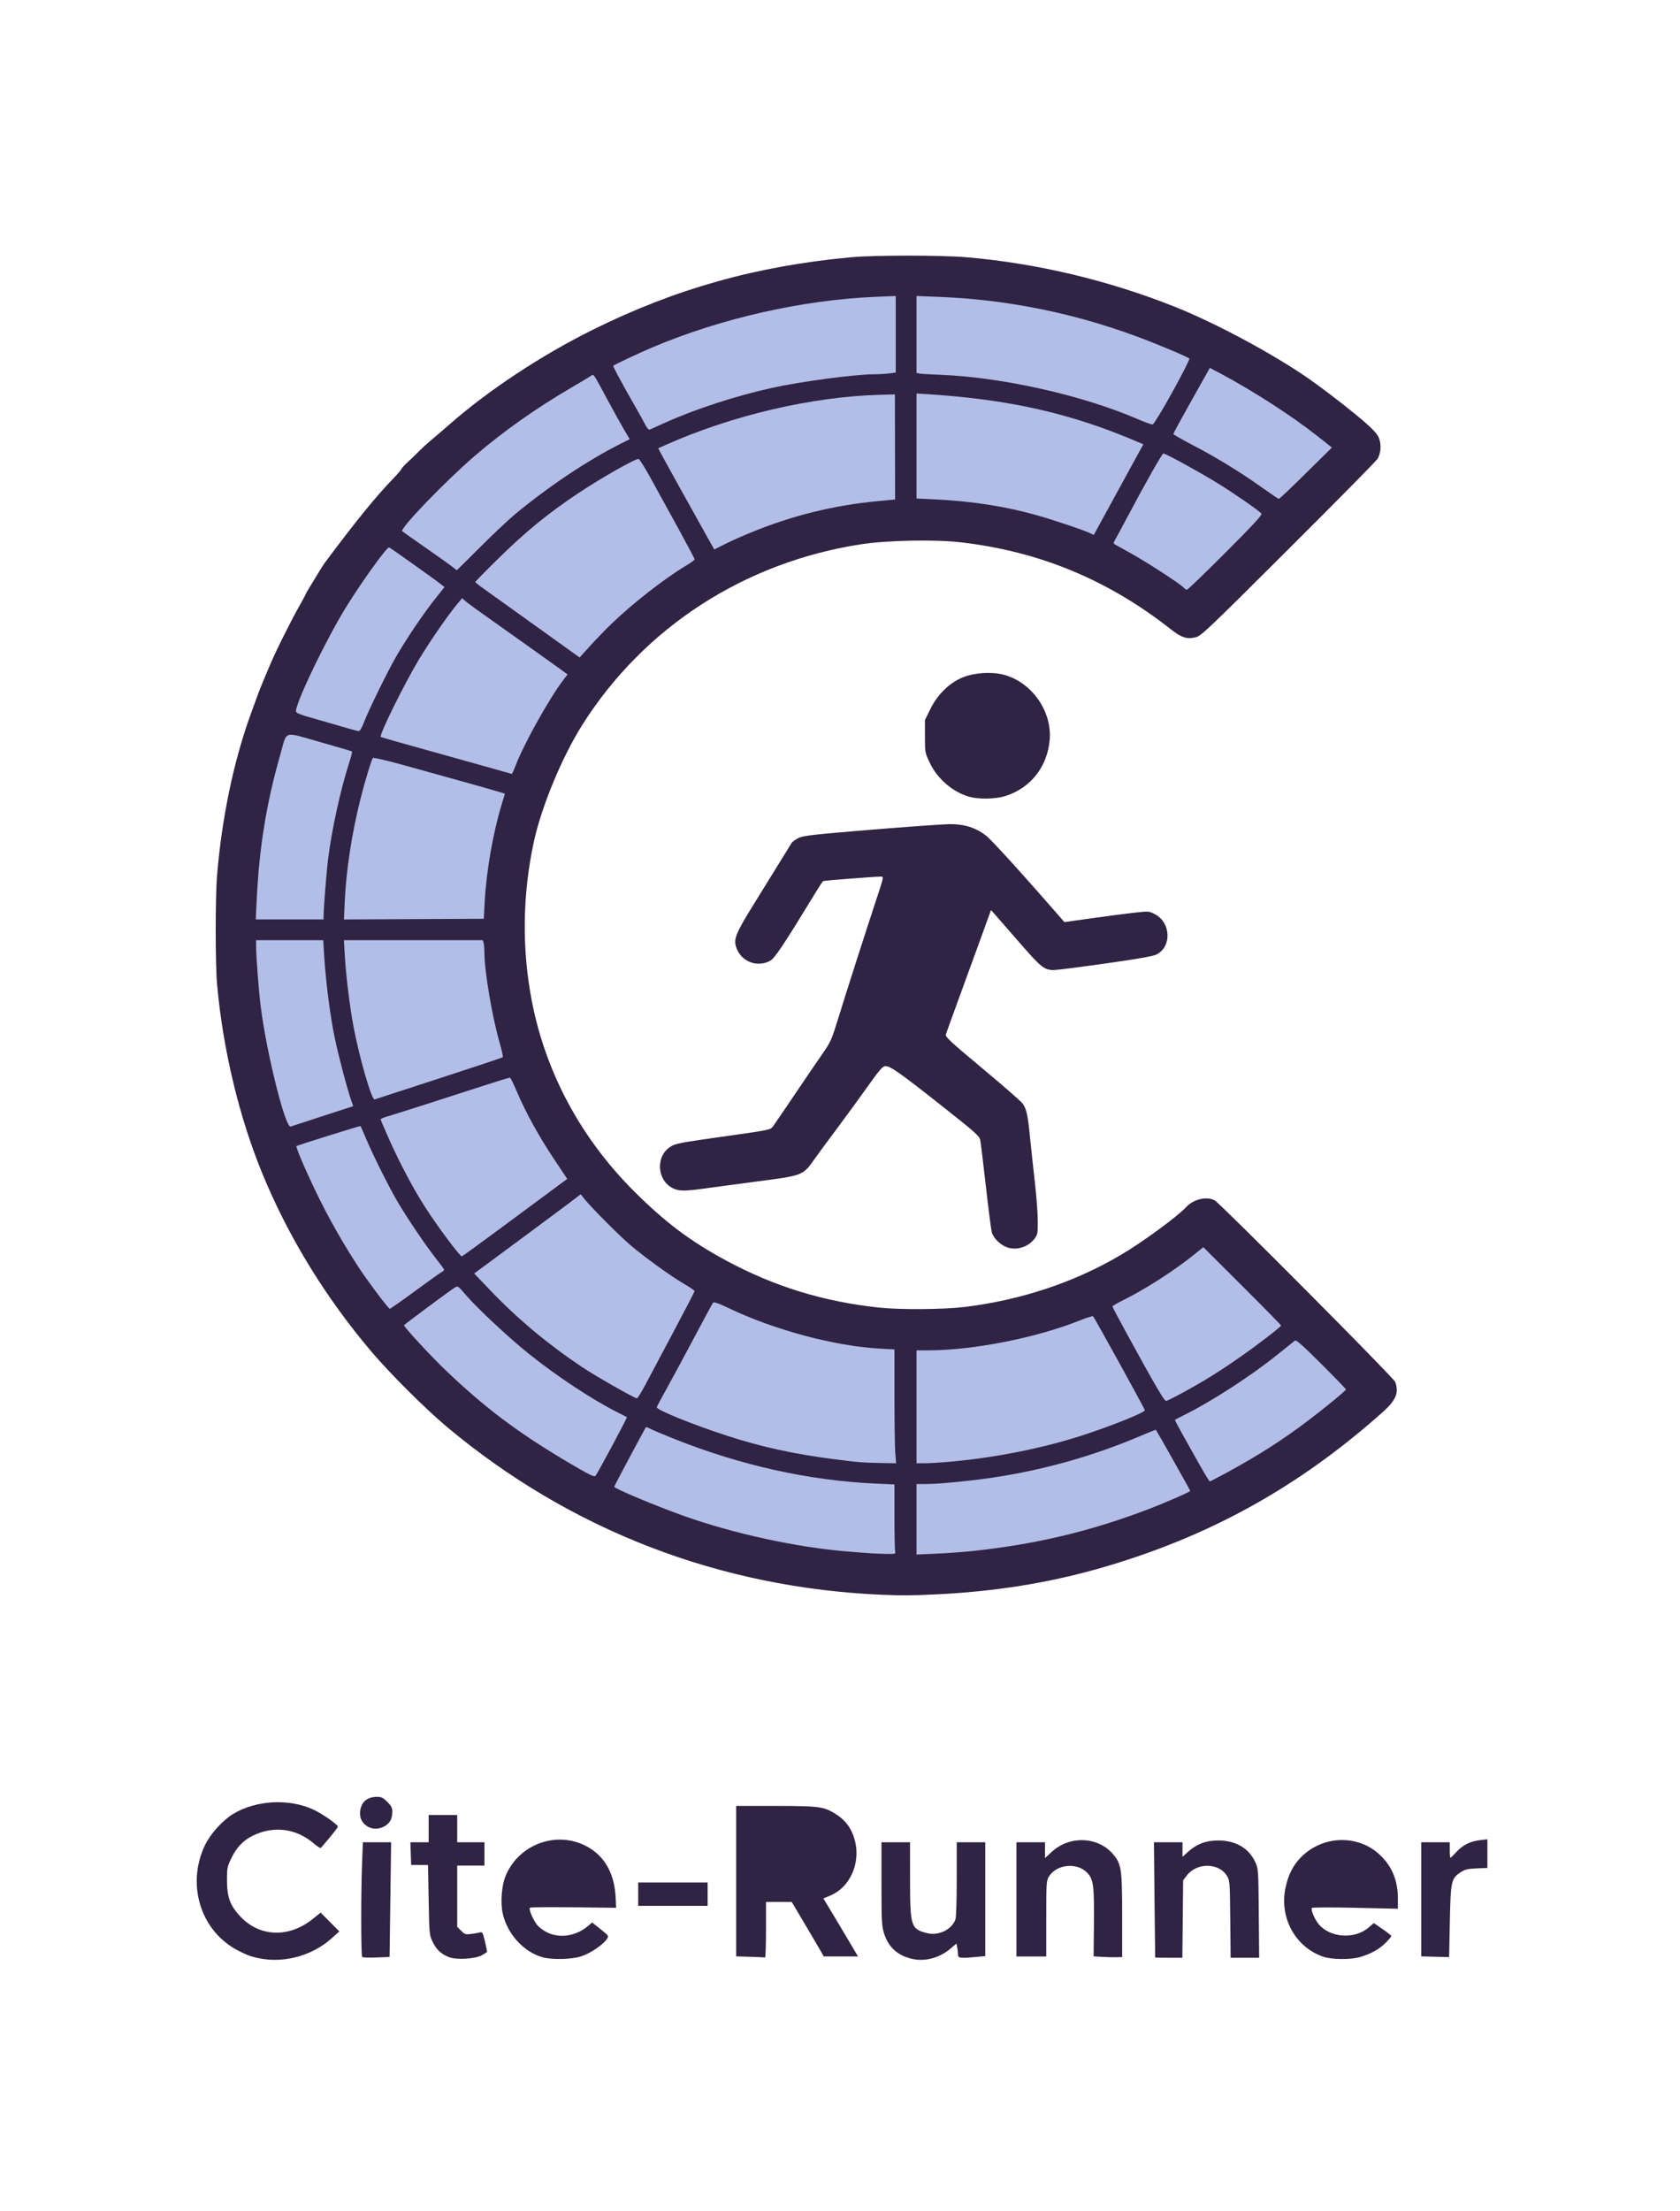 <?xml version="1.0" encoding="UTF-8" standalone="no"?>
<!-- Created with Inkscape (http://www.inkscape.org/) -->

<svg
   width="109.802mm"
   height="144.462mm"
   viewBox="0 0 109.802 144.462"
   version="1.1"
   id="svg23826"
   inkscape:version="1.1.2 (0a00cf5339, 2022-02-04)"
   sodipodi:docname="cite-runner-logo.svg"
   inkscape:export-filename="/home/ricardo/Pictures/cite-runner/cite-runner-logo.png"
   inkscape:export-xdpi="96"
   inkscape:export-ydpi="96"
   xmlns:inkscape="http://www.inkscape.org/namespaces/inkscape"
   xmlns:sodipodi="http://sodipodi.sourceforge.net/DTD/sodipodi-0.dtd"
   xmlns="http://www.w3.org/2000/svg"
   xmlns:svg="http://www.w3.org/2000/svg">
  <sodipodi:namedview
     id="namedview23828"
     pagecolor="#505050"
     bordercolor="#eeeeee"
     borderopacity="1"
     inkscape:pageshadow="0"
     inkscape:pageopacity="0"
     inkscape:pagecheckerboard="true"
     inkscape:document-units="mm"
     showgrid="false"
     fit-margin-top="0"
     fit-margin-left="0"
     fit-margin-right="0"
     fit-margin-bottom="0"
     inkscape:zoom="1.2810466"
     inkscape:cx="157.29327"
     inkscape:cy="286.87482"
     inkscape:window-width="1920"
     inkscape:window-height="1016"
     inkscape:window-x="0"
     inkscape:window-y="27"
     inkscape:window-maximized="1"
     inkscape:current-layer="layer1" />
  <defs
     id="defs23823" />
  <g
     inkscape:label="Layer 1"
     inkscape:groupmode="layer"
     id="layer1"
     transform="translate(-30.665,-18.539)">
    <g
       id="g23821"
       style="display:inline"
       transform="matrix(0.265,0,0,0.265,-5.8712202e-7,2.9559657e-6)">
      <path
         style="display:inline;fill:#302343;fill-opacity:1;stroke-width:0.32"
         d="m 333.44,463.15 c -40.118,-1.674 -76.992,-15.875 -107.517,-41.407 -5.117,-4.28 -13.937,-13.058 -18.426,-18.337 -11.464,-13.483 -20.664,-28.482 -27.115,-44.206 -5.697,-13.887 -9.67,-30.477 -11.111,-46.4 -0.47,-5.193 -0.472,-21.648 -0.004,-27.2 1.2,-14.228 4.12,-28.135 8.329,-39.68 0.385,-1.056 1.067,-2.928 1.515,-4.16 0.448,-1.232 1.066,-2.816 1.373,-3.52 0.307,-0.704 1.08,-2.543 1.718,-4.087 1.362,-3.296 5.04,-10.704 7.345,-14.793 0.893,-1.584 1.625,-2.952 1.626,-3.04 0.002,-0.088 0.546,-1.024 1.209,-2.08 0.664,-1.056 1.587,-2.568 2.052,-3.36 0.465,-0.792 1.079,-1.753 1.365,-2.136 7.871,-10.532 12.584,-16.332 16.955,-20.861 1.081,-1.12 1.965,-2.153 1.965,-2.294 0,-0.142 0.675,-0.881 1.5,-1.644 0.825,-0.762 2.144,-2.034 2.93,-2.826 0.787,-0.792 2.049,-1.944 2.804,-2.56 0.756,-0.616 2.879,-2.438 4.718,-4.048 9.538,-8.351 22.509,-16.92 35.045,-23.152 20.476,-10.18 40.411,-15.789 63.881,-17.974 5.732,-0.534 22.207,-0.534 28.48,2.5e-4 17.338,1.475 35.065,5.694 51.52,12.262 10.086,4.026 24.57,11.824 33.12,17.833 4.755,3.342 12.259,9.244 14.776,11.621 1.654,1.563 2.219,2.336 2.506,3.428 0.394,1.499 0.215,3.167 -0.481,4.498 -0.233,0.446 -10.127,10.477 -21.986,22.291 -20.965,20.886 -21.605,21.489 -23.135,21.815 -2.063,0.44 -3.347,-0.006 -5.978,-2.076 -15.469,-12.168 -32.413,-19.169 -51.782,-21.396 -6.351,-0.73 -18.086,-0.501 -24.48,0.478 -28.778,4.406 -53.588,20.453 -68.798,44.499 -5.038,7.965 -10.12,20.231 -11.998,28.96 -2.804,13.032 -2.958,26.421 -0.452,39.292 3.415,17.54 12.069,33.644 25.068,46.651 7.733,7.738 13.994,12.45 22.9,17.239 11.935,6.417 24.007,10.117 37.76,11.573 5.131,0.543 15.822,0.462 20.932,-0.158 13.957,-1.695 27.154,-6.086 38.588,-12.839 5.388,-3.182 13.958,-9.459 16.16,-11.836 1.774,-1.915 5.01,-2.667 6.976,-1.622 1.346,0.716 44.152,43.744 44.529,44.761 0.977,2.631 0.196,4.529 -3.06,7.43 -20.793,18.529 -42.746,30.69 -69.246,38.361 -12.926,3.742 -26.264,5.895 -40.8,6.587 -6.344,0.302 -8.304,0.318 -13.28,0.111 z"
         id="path12905" />
      <g
         id="g21231"
         style="fill:#302343;fill-opacity:1">
        <path
           style="display:inline;fill:#302343;fill-opacity:1;stroke-width:0.32"
           d="m 354.846,266.416 c -4.093,-1.129 -7.893,-4.378 -9.806,-8.383 -1.19,-2.492 -1.2,-2.548 -1.2,-6.536 v -4.023 l 1.353,-2.732 c 1.78,-3.593 4.71,-6.454 7.955,-7.768 2.905,-1.176 7.024,-1.455 10.052,-0.682 6.885,1.758 12.007,8.953 11.41,16.027 -0.566,6.713 -4.746,11.985 -11.044,13.931 -2.353,0.727 -6.404,0.804 -8.721,0.165 z"
           id="path12957" />
        <path
           style="display:inline;fill:#302343;fill-opacity:1;stroke-width:0.32"
           d="m 364.04,377.466 c -1.645,-0.608 -3.345,-2.299 -3.717,-3.697 -0.165,-0.621 -0.822,-5.737 -1.46,-11.369 -0.638,-5.632 -1.261,-10.744 -1.384,-11.36 -0.201,-1.003 -1.193,-1.885 -9.492,-8.438 -10.334,-8.161 -12.666,-9.806 -13.877,-9.792 -0.704,0.008 -1.391,0.796 -4.51,5.177 -2.024,2.842 -5.412,7.482 -7.529,10.31 -2.117,2.828 -4.52,6.092 -5.34,7.252 -3.028,4.285 -2.818,4.202 -14.491,5.722 -4.048,0.527 -9.439,1.249 -11.981,1.604 -5.784,0.808 -7.087,0.808 -8.672,0 -3.826,-1.952 -4.192,-7.753 -0.637,-10.105 1.382,-0.914 1.733,-0.981 14.879,-2.844 9.762,-1.383 9.919,-1.417 10.56,-2.291 0.358,-0.488 2.742,-3.989 5.299,-7.78 2.556,-3.791 5.634,-8.308 6.84,-10.036 2.082,-2.985 2.284,-3.442 4.031,-9.12 1.928,-6.263 6.516,-20.567 9.437,-29.418 1.695,-5.137 1.707,-5.2 0.982,-5.2 -1.522,0 -14.019,0.973 -14.238,1.109 -0.126,0.078 -0.783,1.048 -1.459,2.157 -8.525,13.968 -10.505,16.936 -11.708,17.549 -3.327,1.698 -7.266,0.013 -8.339,-3.566 -0.579,-1.934 0.055,-3.446 4.346,-10.369 3.126,-5.043 7.446,-12.029 9.327,-15.083 0.232,-0.376 1.04,-0.978 1.798,-1.338 1.182,-0.562 3.709,-0.846 17.857,-2.009 9.064,-0.745 17.776,-1.367 19.36,-1.382 3.57,-0.034 6.429,0.861 8.951,2.802 1.378,1.061 8.981,9.422 18.329,20.157 l 1.039,1.194 6.801,-0.958 c 3.74,-0.527 8.434,-1.138 10.43,-1.358 3.604,-0.397 3.639,-0.394 5.118,0.388 3.92,2.074 4.147,7.982 0.38,9.904 -0.858,0.438 -4.514,1.084 -12.614,2.23 -6.273,0.887 -11.984,1.614 -12.69,1.614 -2.393,0 -3.154,-0.604 -8.49,-6.743 -2.801,-3.223 -5.532,-6.352 -6.067,-6.953 l -0.973,-1.093 -2.771,7.634 c -1.524,4.199 -3.984,10.946 -5.465,14.994 -1.482,4.048 -2.788,7.665 -2.904,8.039 -0.181,0.585 1.058,1.737 8.999,8.363 5.065,4.226 9.52,8.11 9.9,8.63 0.985,1.347 1.312,2.807 1.849,8.248 0.26,2.64 0.796,7.608 1.189,11.04 0.394,3.432 0.724,7.763 0.733,9.624 0.016,3.194 -0.031,3.447 -0.845,4.515 -1.543,2.024 -4.458,2.905 -6.778,2.047 z"
           id="path12955" />
      </g>
      <g
         id="g13019"
         style="fill:#b2bee7;fill-opacity:1">
        <path
           style="display:inline;fill:#b2bee7;fill-opacity:1;stroke-width:0.32"
           d="m 404.889,166.584 c 2.428,-4.383 4.302,-8.079 4.163,-8.215 -0.49,-0.48 -8.324,-3.756 -13.587,-5.681 -15.603,-5.708 -31.85,-8.915 -48.345,-9.544 l -5.36,-0.204 v 9.484 9.484 l 0.72,0.146 c 0.396,0.08 2.736,0.223 5.2,0.316 15.074,0.571 34.915,5.016 48.48,10.859 1.848,0.796 3.575,1.42 3.837,1.386 0.263,-0.034 2.455,-3.633 4.892,-8.03 z"
           id="path12953" />
        <path
           style="display:inline;fill:#b2bee7;fill-opacity:1;stroke-width:0.32"
           d="m 279.84,174.136 c 7.375,-3.322 17.273,-6.545 26.166,-8.521 7.115,-1.581 20.508,-3.372 25.265,-3.378 1.105,-0.002 2.765,-0.094 3.689,-0.205 l 1.68,-0.202 v -9.446 -9.446 l -5.04,0.207 c -17.956,0.739 -38.307,5.357 -55.072,12.498 -3.521,1.5 -9.203,4.176 -9.583,4.513 -0.108,0.096 2.657,5.207 5.37,9.921 1.013,1.76 2.157,3.824 2.543,4.587 0.4,0.79 0.866,1.315 1.082,1.221 0.209,-0.091 1.964,-0.879 3.9,-1.751 z"
           id="path12951" />
        <path
           style="display:inline;fill:#b2bee7;fill-opacity:1;stroke-width:0.32"
           d="m 437.801,186.63 6.411,-6.33 -3.626,-2.868 c -6.149,-4.863 -15.814,-11.103 -23.691,-15.296 l -2.785,-1.483 -1.749,3.114 c -5.538,9.858 -7.24,12.96 -7.24,13.197 0,0.145 2.196,1.405 4.88,2.8 5.743,2.984 11.703,6.637 17.04,10.447 2.112,1.508 3.955,2.743 4.095,2.746 0.14,0.003 3.14,-2.844 6.666,-6.326 z"
           id="path12949" />
        <path
           style="display:inline;fill:#b2bee7;fill-opacity:1;stroke-width:0.32"
           d="m 390.35,192.949 c 2.63,-4.834 5.363,-9.835 6.074,-11.114 l 1.292,-2.325 -1.178,-0.507 c -16.381,-7.044 -31.52,-10.519 -51.498,-11.819 l -3.28,-0.214 v 12.947 12.947 l 4.56,0.22 c 9.131,0.44 17.45,1.733 25.054,3.893 4.818,1.369 12.298,3.908 13.509,4.586 0.303,0.17 0.581,0.278 0.618,0.242 0.037,-0.037 2.219,-4.022 4.849,-8.856 z"
           id="path12947" />
        <path
           style="display:inline;fill:#b2bee7;fill-opacity:1;stroke-width:0.32"
           d="m 300.803,201.292 c 10.288,-4.229 20.51,-6.755 31.517,-7.789 l 4.16,-0.391 -0.024,-12.956 -0.024,-12.956 -3.656,0.096 c -16.755,0.439 -36.533,5.062 -52.865,12.358 l -1.848,0.826 0.533,1.04 c 0.521,1.018 8.596,15.582 11.708,21.115 l 1.571,2.795 2.551,-1.282 c 1.403,-0.705 4.273,-1.99 6.377,-2.855 z"
           id="path12945" />
        <path
           style="display:inline;fill:#b2bee7;fill-opacity:1;stroke-width:0.32"
           d="m 234.136,204.857 c 3.137,-3.137 7,-6.779 8.584,-8.093 8.237,-6.835 17.938,-13.315 25.994,-17.363 l 2.314,-1.163 -1.448,-2.45 c -0.797,-1.347 -2.613,-4.623 -4.036,-7.279 -3.383,-6.312 -3.425,-6.377 -3.885,-6.007 -0.208,0.168 -2.539,1.567 -5.179,3.11 -8.532,4.985 -16.552,10.647 -23.485,16.582 -7.216,6.176 -18.76,18.136 -18.083,18.733 0.158,0.139 2.88,2.06 6.048,4.267 3.168,2.208 6.12,4.313 6.56,4.679 0.44,0.366 0.825,0.671 0.856,0.676 0.031,0.006 2.623,-2.556 5.76,-5.692 z"
           id="path12943" />
        <path
           style="display:inline;fill:#b2bee7;fill-opacity:1;stroke-width:0.32"
           d="m 417.995,206.172 c 6.954,-6.966 9.09,-9.286 8.834,-9.595 -0.572,-0.69 -6.304,-4.675 -10.427,-7.251 -4.169,-2.604 -13.184,-7.567 -13.747,-7.567 -0.32,0 -4.348,7.115 -9.148,16.16 -1.214,2.288 -2.446,4.573 -2.737,5.078 -0.467,0.81 -0.473,0.953 -0.049,1.211 0.264,0.161 2.064,1.163 4,2.226 3.795,2.084 12.24,7.577 12.934,8.413 0.233,0.281 0.592,0.511 0.797,0.511 0.205,0 4.5,-4.134 9.544,-9.188 z"
           id="path12941" />
        <path
           style="display:inline;fill:#b2bee7;fill-opacity:1;stroke-width:0.32"
           d="m 266.378,223.902 c 5.288,-5.116 13.261,-11.342 18.572,-14.504 1.144,-0.681 2.082,-1.37 2.085,-1.53 0.003,-0.161 -1.824,-3.617 -4.06,-7.68 -2.236,-4.063 -5.249,-9.547 -6.696,-12.187 -1.447,-2.64 -2.822,-4.838 -3.055,-4.886 -0.729,-0.147 -9.142,4.62 -14.824,8.401 -7.451,4.958 -13.052,9.528 -19.76,16.126 -3.124,3.073 -5.68,5.679 -5.68,5.791 0,0.112 0.612,0.641 1.36,1.174 0.748,0.533 6.533,4.678 12.855,9.211 l 11.495,8.242 2.563,-2.83 c 1.41,-1.556 3.725,-3.954 5.145,-5.328 z"
           id="path12939" />
        <path
           style="display:inline;fill:#b2bee7;fill-opacity:1;stroke-width:0.32"
           d="m 205.401,248.24 c 1.159,-3.059 5.758,-12.464 8.019,-16.402 2.491,-4.337 6.725,-10.594 9.694,-14.325 l 2.234,-2.807 -0.902,-0.713 c -1.591,-1.257 -12.381,-8.93 -12.764,-9.077 -0.494,-0.19 -6.603,8.27 -10.49,14.527 -4.81,7.743 -12.169,22.92 -12.479,25.737 -0.065,0.585 0.494,0.816 5.208,2.158 2.904,0.827 6.288,1.801 7.52,2.165 1.232,0.364 2.457,0.678 2.722,0.699 0.31,0.024 0.751,-0.674 1.24,-1.963 z"
           id="path12937" />
        <path
           style="display:inline;fill:#b2bee7;fill-opacity:1;stroke-width:0.32"
           d="m 242.844,258.8 c 2.071,-5.445 8.444,-16.851 11.966,-21.413 l 0.889,-1.152 -2.17,-1.581 c -1.193,-0.869 -5.122,-3.672 -8.729,-6.227 -11.891,-8.423 -13.592,-9.646 -14.353,-10.32 l -0.753,-0.667 -1.167,1.393 c -2.263,2.7 -6.747,9.18 -9.43,13.628 -3.686,6.111 -9.92,18.75 -9.467,19.194 0.071,0.07 5.17,1.523 11.33,3.229 6.16,1.706 13.36,3.718 16,4.471 2.64,0.753 4.873,1.386 4.962,1.407 0.089,0.021 0.504,-0.862 0.922,-1.962 z"
           id="path12935" />
        <path
           style="display:inline;fill:#b2bee7;fill-opacity:1;stroke-width:0.32"
           d="m 235.26,292.32 c 0.391,-7.39 2.006,-16.76 4.08,-23.666 l 0.905,-3.015 -2.122,-0.643 c -1.167,-0.354 -4.786,-1.38 -8.042,-2.28 -3.256,-0.9 -9.565,-2.656 -14.02,-3.9 -4.646,-1.298 -8.215,-2.142 -8.37,-1.979 -0.341,0.36 -1.959,5.672 -3.054,10.031 -2.155,8.574 -3.54,17.603 -3.895,25.375 l -0.201,4.403 17.25,-0.083 L 235.04,296.48 Z"
           id="path12933" />
        <path
           style="display:inline;fill:#b2bee7;fill-opacity:1;stroke-width:0.32"
           d="m 195.527,295.92 c 0.021,-2.297 0.699,-10.9 1.129,-14.32 0.906,-7.213 3.046,-16.952 5.183,-23.59 0.466,-1.447 0.782,-2.694 0.704,-2.773 -0.079,-0.078 -3.671,-1.138 -7.983,-2.355 -9.178,-2.591 -7.968,-2.983 -9.722,3.153 -3.441,12.036 -5.199,22.922 -5.824,36.045 l -0.217,4.56 h 8.361 8.361 z"
           id="path12931" />
        <path
           style="display:inline;fill:#b2bee7;fill-opacity:1;stroke-width:0.32"
           d="m 224.012,335.845 c 8.529,-2.765 15.598,-5.121 15.707,-5.236 0.11,-0.115 -0.22,-1.649 -0.733,-3.409 -1.837,-6.306 -3.779,-17.697 -3.79,-22.23 -0.003,-0.973 -0.091,-2.094 -0.197,-2.49 l -0.193,-0.72 h -17.131 -17.131 l 0.221,3.92 c 0.264,4.691 1.226,12.507 2.136,17.36 1.447,7.717 4.504,18.254 5.216,17.981 0.213,-0.082 7.366,-2.411 15.896,-5.176 z"
           id="path12929" />
        <path
           style="display:inline;fill:#b2bee7;fill-opacity:1;stroke-width:0.32"
           d="m 195.353,345.105 7.485,-2.424 -0.417,-1.183 c -1.052,-2.983 -3.165,-10.976 -4.166,-15.762 -1.119,-5.352 -2.204,-13.858 -2.599,-20.377 l -0.218,-3.6 H 187.159 178.88 v 1.415 c 0,2.57 0.656,11.161 1.148,15.026 1.469,11.546 6.085,30.002 7.379,29.506 0.253,-0.097 3.829,-1.267 7.945,-2.601 z"
           id="path12927" />
        <path
           style="display:inline;fill:#b2bee7;fill-opacity:1;stroke-width:0.32"
           d="m 238.751,373.092 c 4.823,-3.567 10.591,-7.836 12.818,-9.486 l 4.049,-3 -3.25,-4.863 c -3.693,-5.525 -7.007,-11.536 -9.146,-16.587 -0.804,-1.9 -1.577,-3.479 -1.717,-3.508 -0.14,-0.029 -2.948,0.824 -6.24,1.897 -8.101,2.64 -22.63,7.281 -24.306,7.764 -0.748,0.216 -1.36,0.501 -1.36,0.634 0,0.133 1.014,2.501 2.252,5.262 2.623,5.847 5.985,12.151 8.812,16.525 3.137,4.853 8.579,12.124 8.967,11.979 0.193,-0.072 4.297,-3.05 9.12,-6.617 z"
           id="path12925" />
        <path
           style="display:inline;fill:#b2bee7;fill-opacity:1;stroke-width:0.32"
           d="m 217.818,388.453 c 3.136,-2.303 6.098,-4.422 6.582,-4.709 0.484,-0.287 0.88,-0.611 0.88,-0.721 0,-0.109 -0.956,-1.41 -2.125,-2.891 -2.469,-3.128 -6.956,-9.77 -9.361,-13.854 -2.136,-3.628 -5.963,-11.271 -7.711,-15.398 -0.745,-1.76 -1.396,-3.245 -1.446,-3.299 -0.087,-0.096 -15.555,4.735 -15.799,4.935 -0.279,0.228 2.88,7.47 5.916,13.564 3.063,6.148 7.563,13.789 10.931,18.56 2.828,4.006 5.907,8 6.167,8 0.144,0 2.828,-1.884 5.964,-4.187 z"
           id="path12923" />
        <path
           style="display:inline;fill:#b2bee7;fill-opacity:1;stroke-width:0.32"
           d="m 274.851,411.438 c 0.952,-1.803 4.084,-7.697 6.96,-13.098 2.876,-5.401 5.226,-9.937 5.223,-10.08 -0.004,-0.143 -1.192,-0.948 -2.64,-1.788 -3.167,-1.837 -9.668,-6.531 -13.193,-9.526 -2.692,-2.288 -9.581,-9.198 -11.269,-11.304 l -0.992,-1.237 -2.51,1.908 c -1.38,1.049 -7.292,5.444 -13.137,9.766 l -10.628,7.858 4.068,4.249 c 6.68,6.978 14.026,13.115 22.468,18.771 3.354,2.247 12.994,7.743 13.6,7.753 0.176,0.003 1.099,-1.47 2.051,-3.273 z"
           id="path12921" />
        <path
           style="display:inline;fill:#b2bee7;fill-opacity:1;stroke-width:0.32"
           d="m 407.682,413.177 c 5.16,-2.818 8.767,-5.065 13.918,-8.668 4.499,-3.147 10.062,-7.426 10.073,-7.747 0.004,-0.109 -4.31,-4.501 -9.585,-9.76 l -9.592,-9.561 -2.328,1.877 c -4.832,3.896 -11.946,8.468 -17.33,11.138 -1.517,0.752 -2.758,1.473 -2.758,1.601 0,0.128 1.561,3.084 3.468,6.569 7.165,13.089 9.293,16.735 9.765,16.735 0.205,0 2.171,-0.983 4.37,-2.183 z"
           id="path12919" />
        <path
           style="display:inline;fill:#b2bee7;fill-opacity:1;stroke-width:0.32"
           d="m 349.44,430.398 c 11.495,-0.99 23.394,-3.347 33.44,-6.623 7.324,-2.389 15.2,-5.57 15.2,-6.14 0,-0.285 -12.353,-22.684 -12.762,-23.141 -0.112,-0.125 -1.579,0.327 -3.26,1.003 -10.618,4.273 -26.343,7.382 -37.338,7.383 l -2.96,2.5e-4 v 13.92 13.92 l 2,-0.003 c 1.1,0 3.656,-0.145 5.68,-0.32 z"
           id="path12917" />
        <path
           style="display:inline;fill:#b2bee7;fill-opacity:1;stroke-width:0.32"
           d="m 336.527,428.272 c -0.114,-1.347 -0.207,-7.661 -0.207,-14.031 v -11.583 l -3.6,-0.201 c -11.166,-0.623 -26.007,-4.595 -37.263,-9.971 -2.618,-1.251 -3.664,-1.611 -3.882,-1.339 -0.164,0.205 -2.205,3.973 -4.535,8.373 -2.33,4.4 -5.36,10.021 -6.735,12.491 -1.375,2.47 -2.546,4.671 -2.602,4.89 -0.164,0.634 8.752,4.253 17.353,7.043 8.578,2.783 16.451,4.503 26.544,5.801 5.81,0.747 6.992,0.84 11.647,0.917 l 3.487,0.058 z"
           id="path12915" />
        <path
           style="display:inline;fill:#b2bee7;fill-opacity:1;stroke-width:0.32"
           d="m 266.688,426.444 c 2.06,-3.848 3.702,-7.035 3.649,-7.082 -0.053,-0.047 -1.136,-0.606 -2.407,-1.242 -6.124,-3.066 -14.948,-8.898 -21.873,-14.457 -4.845,-3.889 -12.676,-11.195 -15.338,-14.309 -2.068,-2.42 -2.085,-2.431 -2.88,-1.918 -1.605,1.035 -12.48,9.109 -12.48,9.266 0,0.433 6.521,7.497 9.996,10.829 9.921,9.513 18.151,15.7 30.788,23.147 4.791,2.823 6.14,3.488 6.431,3.168 0.202,-0.223 2.053,-3.554 4.114,-7.402 z"
           id="path12913" />
        <path
           style="display:inline;fill:#b2bee7;fill-opacity:1;stroke-width:0.32"
           d="m 418.754,432.769 c 7.431,-4.063 13.108,-7.69 19.166,-12.244 4.147,-3.117 9.76,-7.715 9.76,-7.994 0,-0.12 -2.736,-2.951 -6.081,-6.292 -4.618,-4.614 -6.185,-5.998 -6.514,-5.757 -0.238,0.175 -2.269,1.801 -4.514,3.615 -6.062,4.898 -15.87,11.264 -22.336,14.499 -1.449,0.725 -2.68,1.359 -2.736,1.409 -0.056,0.05 0.858,1.797 2.031,3.883 1.173,2.086 3.082,5.484 4.243,7.552 1.161,2.068 2.206,3.76 2.323,3.76 0.117,0 2.213,-1.094 4.658,-2.431 z"
           id="path12911" />
        <path
           style="display:inline;fill:#b2bee7;fill-opacity:1;stroke-width:0.32"
           d="m 356.092,452.307 c 15.366,-1.695 28.312,-4.773 42.336,-10.065 4.408,-1.663 10.852,-4.467 10.852,-4.721 0,-0.123 -8.214,-14.698 -8.48,-15.047 -0.036,-0.048 -1.635,0.584 -3.553,1.403 -11.382,4.862 -23.426,8.315 -35.647,10.22 -5.858,0.913 -14.19,1.744 -17.491,1.744 h -2.349 v 8.69 8.69 l 4.972,-0.214 c 2.734,-0.118 6.946,-0.432 9.36,-0.698 z"
           id="path12909" />
        <path
           style="display:inline;fill:#b2bee7;fill-opacity:1;stroke-width:0.32"
           d="m 336.514,452.614 c -0.107,-0.278 -0.194,-4.144 -0.194,-8.59 v -8.084 l -4.72,-0.213 c -16.263,-0.734 -33.052,-4.448 -49.36,-10.919 -2.552,-1.013 -5.194,-2.123 -5.871,-2.467 -0.677,-0.344 -1.275,-0.579 -1.33,-0.523 -0.213,0.221 -7.837,14.514 -7.838,14.695 -0.003,0.437 10.344,4.767 17.279,7.231 12.187,4.33 27.791,7.72 40.16,8.725 5.952,0.483 6.751,0.533 9.554,0.596 2.175,0.048 2.488,-0.013 2.32,-0.45 z"
           id="path12907" />
      </g>
      <g
         id="g23774">
        <path
           style="display:inline;fill:#302343;fill-opacity:1;stroke-width:0.32"
           d="m 206.853,520.516 c -2.154,-0.961 -2.905,-3.103 -1.918,-5.465 0.551,-1.318 1.928,-2.091 3.727,-2.091 1.122,0 1.53,0.197 2.576,1.242 1.018,1.018 1.242,1.466 1.238,2.48 -0.003,0.681 -0.183,1.584 -0.4,2.007 -0.898,1.747 -3.422,2.63 -5.222,1.827 z"
           id="path12903" />
        <path
           style="display:inline;fill:#302343;fill-opacity:1;stroke-width:0.32"
           d="m 273.12,536.96 v -2.88 h 8.56 8.56 v 2.88 2.88 h -8.56 -8.56 z"
           id="path12901" />
        <path
           style="display:inline;fill:#302343;fill-opacity:1;stroke-width:0.32"
           d="m 469.68,552.389 -3.44,-0.091 V 538.229 524.16 h 3.52 3.52 v 1.92 c 0,1.056 0.069,1.92 0.153,1.92 0.084,0 0.744,-0.641 1.466,-1.424 1.608,-1.744 3.399,-2.645 5.821,-2.929 l 1.84,-0.215 v 3.531 3.531 l -2.664,0.113 c -2.236,0.095 -2.87,0.249 -3.95,0.964 -2.309,1.528 -2.441,2.135 -2.646,12.109 l -0.18,8.8 z"
           id="path12899" />
        <path
           style="display:inline;fill:#302343;fill-opacity:1;stroke-width:0.32"
           d="m 400.622,552.56 c -0.01,-0.044 -0.082,-6.452 -0.16,-14.24 l -0.142,-14.16 h 3.52 3.52 v 1.797 1.797 l 1.322,-1.194 c 2.184,-1.973 4.479,-2.845 7.478,-2.842 4.351,0.005 7.572,1.899 9.184,5.402 0.716,1.556 0.739,1.901 0.832,12.56 l 0.096,10.96 h -3.518 -3.518 l -0.098,-9.52 c -0.095,-9.278 -0.116,-9.55 -0.83,-10.697 -2.015,-3.241 -7.42,-3.286 -9.865,-0.083 l -0.923,1.209 -0.098,9.546 -0.098,9.546 h -3.342 c -1.838,0 -3.351,-0.036 -3.361,-0.08 z"
           id="path12897" />
        <path
           style="display:inline;fill:#302343;fill-opacity:1;stroke-width:0.32"
           d="m 387.36,552.415 -1.92,-0.121 0.081,-8.067 c 0.093,-9.275 -0.121,-10.916 -1.631,-12.517 -2.497,-2.648 -7.578,-2.163 -9.473,0.904 -0.622,1.007 -0.656,1.544 -0.656,10.384 v 9.322 h -3.68 -3.68 v -14.08 -14.08 h 3.52 3.52 v 1.952 1.952 l 1.756,-1.605 c 4.42,-4.039 11.468,-3.69 15.128,0.751 1.976,2.397 2.155,3.649 2.155,15.028 v 10.238 l -1.6,0.03 c -0.88,0.017 -2.464,-0.024 -3.52,-0.091 z"
           id="path12895" />
        <path
           style="display:inline;fill:#302343;fill-opacity:1;stroke-width:0.32"
           d="m 315.621,532.777 c 1.662,-0.461 3.548,-2.412 3.981,-4.116 0.26,-1.025 0.245,-1.753 -0.062,-2.936 -0.883,-3.403 -2.342,-4.048 -9.46,-4.184 l -5.28,-0.101 -0.087,5.84 -0.087,5.84 4.887,-0.003 c 2.688,0 5.437,-0.154 6.108,-0.341 z"
           id="path12893" />
        <path
           style="display:inline;fill:#302343;fill-opacity:1;stroke-width:0.32"
           d="m 300.72,552.401 -3.44,-0.103 v -18.549 -18.549 l 9.68,0.004 c 10.435,0.004 11.819,0.168 14.404,1.708 2.843,1.693 4.418,3.781 5.221,6.924 1.414,5.533 -1.268,11.468 -6.084,13.464 l -1.714,0.71 1.67,2.755 c 0.918,1.515 2.841,4.735 4.273,7.155 l 2.604,4.4 -4.227,-0.003 -4.227,-0.003 -0.763,-1.358 c -0.42,-0.747 -2.196,-3.77 -3.946,-6.718 l -3.182,-5.36 H 307.814 304.64 v 6.88 c 0,3.784 -0.108,6.849 -0.24,6.812 -0.132,-0.037 -1.788,-0.114 -3.68,-0.171 z"
           id="path12891" />
        <path
           style="display:inline;fill:#302343;fill-opacity:1;stroke-width:0.32"
           d="m 205.04,552.454 c -0.296,-0.297 -0.316,-15.708 -0.03,-22.963 l 0.21,-5.331 h 3.48 3.48 l -0.19,14.143 -0.19,14.143 -3.26,0.124 c -1.793,0.068 -3.368,0.016 -3.5,-0.117 z"
           id="path12889" />
        <path
           style="display:inline;fill:#302343;fill-opacity:1;stroke-width:0.32"
           d="m 453.595,535.687 c 0.382,-0.617 -0.531,-2.948 -1.633,-4.166 -2.216,-2.453 -6.496,-2.958 -9.174,-1.081 -1.376,0.964 -3.429,3.949 -3.429,4.986 0,0.535 0.482,0.574 7.021,0.574 4.225,0 7.098,-0.125 7.214,-0.313 z"
           id="path12887" />
        <path
           style="display:inline;fill:#302343;fill-opacity:1;stroke-width:0.32"
           d="m 442.052,552.376 c -6.885,-2.38 -10.844,-9.634 -9.283,-17.009 0.681,-3.215 1.898,-5.591 3.881,-7.577 5.343,-5.35 13.97,-5.593 19.367,-0.544 2.994,2.801 4.463,6.336 4.463,10.74 v 2.57 l -10.518,-0.236 c -5.904,-0.132 -10.593,-0.114 -10.69,0.043 -0.289,0.467 0.626,2.688 1.612,3.916 2.776,3.454 8.928,3.898 12.402,0.895 l 1.256,-1.086 2.155,1.476 c 1.185,0.812 2.161,1.587 2.169,1.724 0.007,0.137 -0.622,0.884 -1.398,1.66 -1.567,1.567 -3.622,2.717 -6.246,3.495 -2.369,0.703 -7.04,0.668 -9.17,-0.068 z"
           id="path12885" />
        <path
           style="display:inline;fill:#302343;fill-opacity:1;stroke-width:0.32"
           d="m 260.763,535.504 c 0.414,-0.413 -0.83,-3.015 -2,-4.186 -2.637,-2.637 -7.024,-2.751 -9.787,-0.254 -1.279,1.155 -2.759,4.061 -2.381,4.673 0.159,0.257 2.162,0.294 7.124,0.132 3.797,-0.124 6.966,-0.288 7.043,-0.365 z"
           id="path12883" />
        <path
           style="display:inline;fill:#302343;fill-opacity:1;stroke-width:0.32"
           d="m 249.577,552.522 c -4.723,-1.274 -8.843,-5.849 -9.916,-11.012 -0.508,-2.444 -0.218,-6.516 0.621,-8.703 3.257,-8.494 13.552,-11.938 21.101,-7.059 3.851,2.489 5.926,6.582 6.184,12.2 l 0.109,2.372 -10.444,-0.12 c -5.744,-0.066 -10.597,-0.026 -10.783,0.089 -0.415,0.257 0.61,2.776 1.725,4.237 0.423,0.554 1.521,1.382 2.44,1.84 3.133,1.561 7.154,0.947 10.106,-1.545 l 1.039,-0.878 2.074,1.65 c 2.046,1.628 2.067,1.66 1.563,2.429 -0.918,1.401 -4.23,3.617 -6.414,4.292 -2.414,0.746 -7.031,0.848 -9.404,0.208 z"
           id="path12881" />
        <path
           style="display:inline;fill:#302343;fill-opacity:1;stroke-width:0.32"
           d="m 226.498,552.499 c -1.941,-0.744 -3.107,-1.811 -4.027,-3.686 -0.867,-1.766 -0.871,-1.807 -1.031,-10.403 l -0.16,-8.63 -2.08,-0.01 -2.08,-0.01 -0.092,-2.8 -0.092,-2.8 h 2.252 2.252 v -3.36 -3.36 h 3.52 3.52 v 3.36 3.36 h 3.36 3.36 v 2.88 2.88 h -3.36 -3.36 v 7.545 7.545 l 0.978,0.978 c 0.893,0.893 1.108,0.961 2.48,0.784 0.826,-0.107 1.798,-0.279 2.159,-0.383 0.589,-0.169 0.713,0.052 1.204,2.152 0.301,1.287 0.546,2.446 0.543,2.574 -0.002,0.128 -0.616,0.55 -1.364,0.937 -1.722,0.891 -6.174,1.141 -7.982,0.448 z"
           id="path12879" />
        <path
           style="display:inline;fill:#302343;fill-opacity:1;stroke-width:0.32"
           d="m 340.842,552.948 c -3.626,-0.747 -6.028,-2.891 -7.09,-6.329 -0.574,-1.857 -0.632,-2.993 -0.632,-12.253 v -10.206 h 3.52 3.52 l 0.007,9.2 c 0.009,11.592 0.207,12.214 4.205,13.21 2.798,0.697 6.035,-0.841 6.968,-3.311 0.211,-0.559 0.34,-4.349 0.34,-10 v -9.099 h 3.52 3.52 v 14.034 14.034 l -2.16,0.204 c -3.997,0.378 -4.56,0.309 -4.56,-0.551 0,-0.418 -0.089,-1.204 -0.197,-1.747 l -0.198,-0.987 -1.482,1.25 c -2.683,2.263 -6.112,3.206 -9.28,2.553 z"
           id="path12877" />
        <path
           style="display:inline;fill:#302343;fill-opacity:1;stroke-width:0.32"
           d="m 180.655,552.939 c -2.524,-0.388 -3.761,-0.802 -6.262,-2.099 -9.191,-4.767 -12.774,-16.237 -8.113,-25.974 1.329,-2.776 4.361,-6.135 6.941,-7.689 5.717,-3.444 13.936,-3.854 19.941,-0.995 2.167,1.032 5.877,3.638 5.877,4.128 0,0.25 -1.469,2.094 -4.169,5.23 -0.123,0.143 -0.928,-0.349 -1.788,-1.094 -4.282,-3.709 -9.902,-4.422 -15.016,-1.905 -2.427,1.195 -4.05,2.925 -5.383,5.738 -0.924,1.949 -1.003,2.376 -0.986,5.319 0.024,4.089 0.769,6.139 3.182,8.745 4.855,5.244 12.138,5.49 18.127,0.612 l 1.789,-1.457 2.307,2.322 2.307,2.322 -2.025,1.804 c -4.434,3.95 -10.914,5.883 -16.73,4.99 z"
           id="path930-7" />
      </g>
    </g>
  </g>
</svg>
